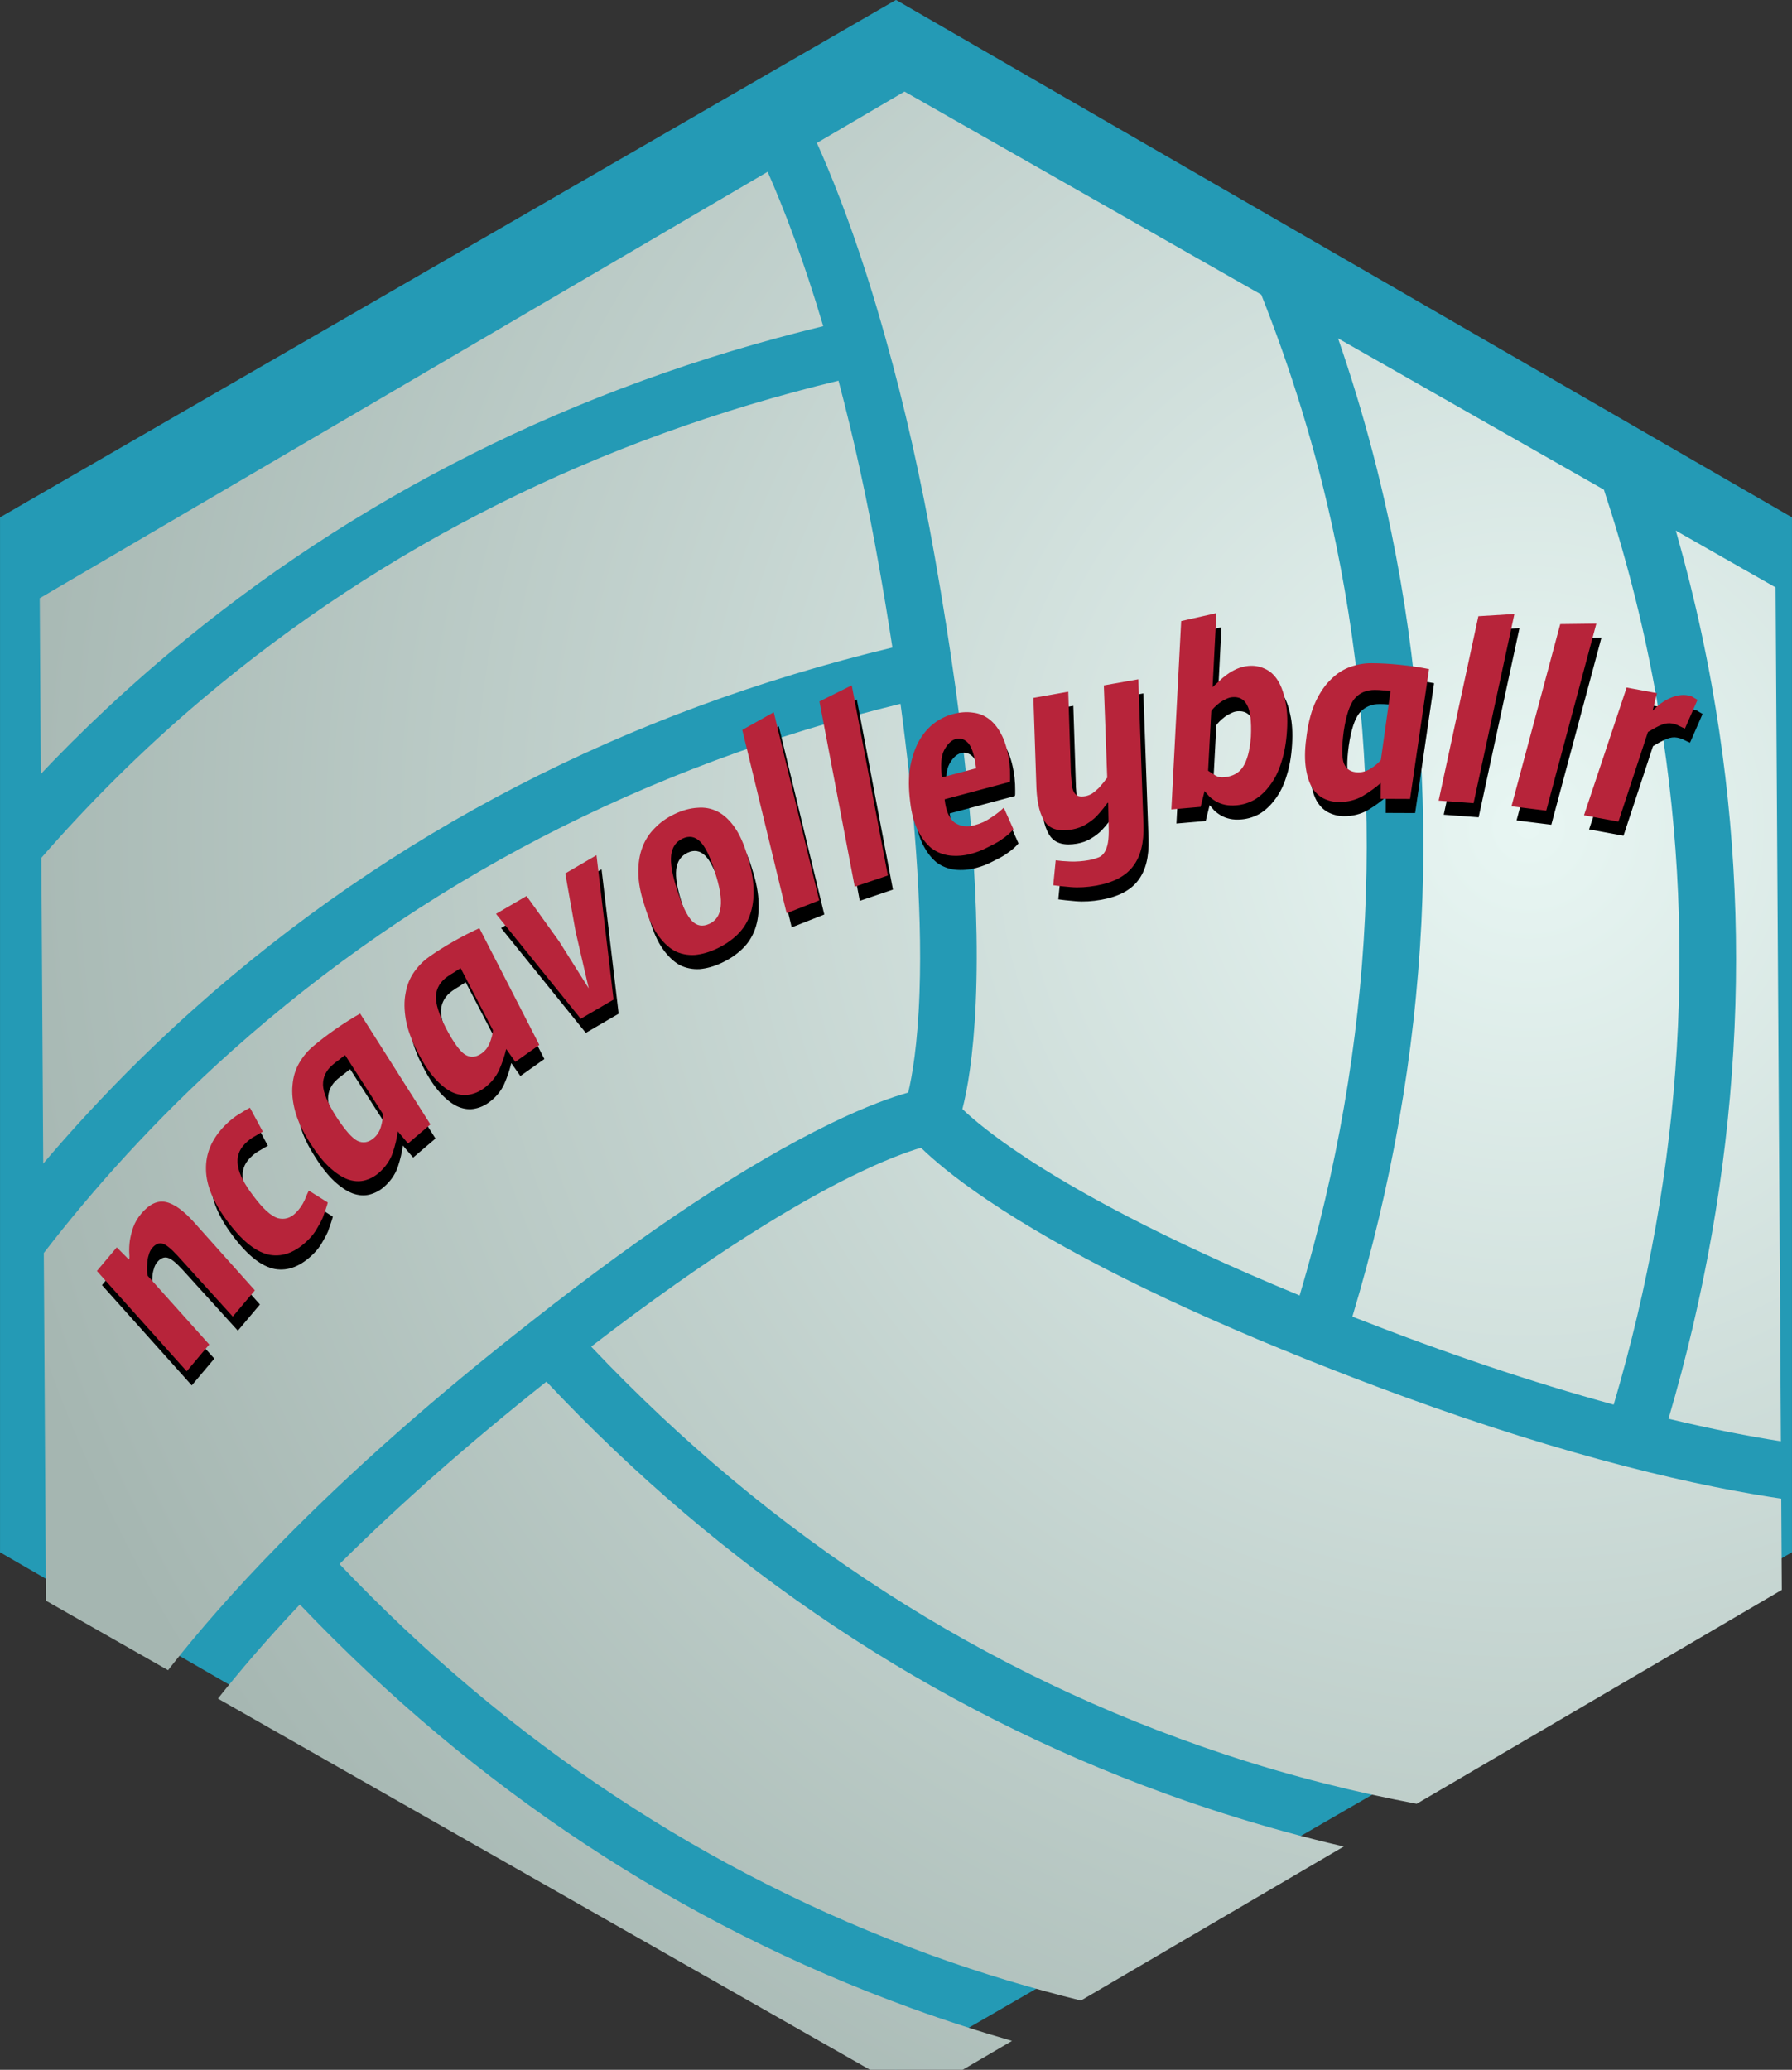 <?xml version="1.0" encoding="UTF-8" standalone="no"?>
<!-- Created with Inkscape (http://www.inkscape.org/) -->

<svg
   width="179.109mm"
   height="206.817mm"
   viewBox="0 0 179.109 206.817"
   version="1.1"
   id="svg1"
   inkscape:version="1.4 (1:1.4+202410161351+e7c3feb100)"
   sodipodi:docname="ncaavolleyballr_curve.svg"
   inkscape:export-filename="ncaavolleyballr_curve.png"
   inkscape:export-xdpi="96"
   inkscape:export-ydpi="96"
   xmlns:inkscape="http://www.inkscape.org/namespaces/inkscape"
   xmlns:sodipodi="http://sodipodi.sourceforge.net/DTD/sodipodi-0.dtd"
   xmlns="http://www.w3.org/2000/svg"
   xmlns:svg="http://www.w3.org/2000/svg">
  <rect x="0" y="0" width="179.109" height="206.817" fill="#333333" stroke="none"/>
  <sodipodi:namedview
     id="namedview1"
     pagecolor="#ffffff"
     bordercolor="#111111"
     borderopacity="1"
     inkscape:showpageshadow="0"
     inkscape:pageopacity="0"
     inkscape:pagecheckerboard="1"
     inkscape:deskcolor="#d1d1d1"
     inkscape:document-units="mm"
     inkscape:zoom="1.096368"
     inkscape:cx="338.84608"
     inkscape:cy="389.01172"
     inkscape:window-width="1920"
     inkscape:window-height="1043"
     inkscape:window-x="1920"
     inkscape:window-y="0"
     inkscape:window-maximized="1"
     inkscape:current-layer="layer1" />
  <defs
     id="defs1">
    <radialGradient
       fx="0"
       fy="0"
       cx="0"
       cy="0"
       r="1"
       gradientUnits="userSpaceOnUse"
       gradientTransform="matrix(9687.86,-9687.86,-9687.86,-9687.86,7079.24,15182.7)"
       spreadMethod="pad"
       id="radialGradient5">
      <stop
         style="stop-opacity:1;stop-color:#e8f6f3"
         offset="0"
         id="stop3" />
      <stop
         style="stop-opacity:1;stop-color:#a5b6b1"
         offset="0.998"
         id="stop4" />
      <stop
         style="stop-opacity:1;stop-color:#a5b6b1"
         offset="1"
         id="stop5" />
    </radialGradient>
    <clipPath
       clipPathUnits="userSpaceOnUse"
       id="clipPath5">
      <path
         d="m 18487.1,6312.1 c -77.3,356.8 -173.4,719.7 -287.6,1084.5 -249.7,798 -578.5,1578.7 -977.2,2320.3 -1066.3,1983.5 -2596.2,3642.4 -4549.2,4933.8 118,215.9 233.2,419.8 340.7,606 286.8,496.9 578.9,959.1 870.5,1377.7 1759.9,-1166.9 3162.8,-2647.3 4171.7,-4403.4 850,-1479.4 1238.8,-2838.9 1416,-3735.6 -93.4,-316 -204.9,-627.3 -334.3,-933.3 -184.3,-435.7 -401.7,-853 -650.6,-1250 z M 17244.7,4754.5 c -466.1,-466.1 -976.2,-874.5 -1525.4,-1222.1 -82.2,399.8 -278.7,1116.7 -745.5,2142.1 -366.6,805.1 -815.7,1629.9 -1372.5,2520.9 -656.6,1059.2 -1267.4,1883.9 -1815.5,2451.1 -243.2,251.6 -423.6,398.5 -537.7,480.1 15.6,138.6 62.1,407.8 200.8,835 236.2,727.3 615.9,1537.7 995,2261.4 1868,-1243.4 3331.7,-2835.2 4352.9,-4734.8 840.2,-1562.9 1177,-2978.2 1307.3,-3737.4 -259.9,-350.9 -546.6,-683.5 -859.4,-996.3 z m -2807.6,-1893 c -1088.7,-460.5 -2245.4,-694 -3437.9,-694 -1192.47,0 -2349.15,233.5 -3437.91,694 -787.79,333.2 -1515.46,774.2 -2172.01,1315.5 839.78,-210 1911.36,-385.2 3152.94,-387.1 6.91,0 13.55,0 20.45,0 2086.93,0 4129.03,489.2 6073.93,1454.3 298.7,-686.9 459.5,-1203 543.3,-1526.1 51.8,-199.4 80.7,-349.2 96.7,-448.1 -271.5,-150.3 -551.4,-286.6 -839.5,-408.5 z M 4600.31,4911.7 C 4041.89,5498 3571.49,6150.3 3195.2,6859.2 c 811.78,-259.1 2058.51,-558.5 3573.87,-601.3 126.36,-3.5 252.45,-5.3 378.48,-5.3 2117.25,0 4186.85,503.5 6160.45,1498.9 445.1,-724.8 816.3,-1404.8 1128.7,-2067.2 -1882.2,-936.7 -3857,-1411.4 -5874.05,-1411.4 -6.52,0 -13.16,0 -19.69,0 -1706.76,2.6 -3077.92,344.6 -3942.65,638.8 z m -2426.55,5733.9 c 388.24,-129 1106.92,-316.7 2225.27,-424.2 611.64,-58.8 1260.02,-87.9 1964.44,-87.9 291.36,0 592.45,5 904.28,14.9 1245.98,39.5 2265.94,156.4 3031.55,347.4 339.9,84.8 557.4,167.6 685.1,225.4 95.7,-70.5 262.3,-207.9 495.5,-453.8 332.1,-350.2 867.2,-994.2 1571.4,-2104.2 -2007,-1004.8 -4114.59,-1483.3 -6268.59,-1422.4 -1774.74,50.1 -3163.77,464.5 -3882.92,730.5 -13.16,30.2 -26.2,60.4 -39.04,90.8 -414.74,980.5 -645.25,2016.2 -686.99,3083.5 z m 686.99,3792.3 c 444.85,1051.8 1081.73,1996.4 1892.97,2807.6 811.24,811.2 1755.84,1448.1 2807.57,1893 112.67,47.6 226.1,92.7 340.18,135.5 -602.83,-622.8 -1291.46,-1463.3 -1914.1,-2535.9 -1052.33,-1812.7 -1654.77,-3833.3 -1792.42,-6009.7 -744.05,84.3 -1271.49,203.2 -1593.29,292.2 -196.41,54.4 -339.7,103.8 -433.34,139.4 19.97,1135.9 252.56,2237.9 692.43,3277.9 z m 8453.15,5389 C 10683.4,19253.4 9801.34,18324 9006.92,17034.1 7826.96,15118.3 7162.31,12963.2 7029.88,10625 c -860.7,-21.1 -1635.07,-2.5 -2353.89,56.7 130.95,2107.2 712.16,4062.1 1729.14,5813.9 855.53,1473.7 1838.95,2491.3 2527.39,3094.3 672.04,161.2 1363.08,242.6 2066.68,242.6 105.2,0 210.1,-1.9 314.7,-5.6 z m 3793.7,-1005.6 c -305.4,-270.8 -828.1,-799.3 -1482.1,-1716.4 -344.8,-479.3 -691.3,-1019.8 -1030,-1606.7 -787.4,-1363.5 -1335.1,-2526.3 -1628,-3456 -138.2,-439.1 -186.3,-726.4 -202.4,-889.9 -109,-47.6 -311.4,-123.1 -641,-202.1 -469.65,-112.5 -1295.61,-254 -2609.35,-309.3 133.6,2240.6 773.35,4305.1 1903.47,6139.9 930.88,1511.4 1984.18,2506.8 2574.48,2996.8 842,-93.9 1660.8,-307.7 2444.4,-639.1 228.7,-96.7 452.2,-202.6 670.5,-317.2 z m 4030.1,-4383.4 c 460.5,-1088.7 694,-2245.4 694,-3437.9 0,-490.5 -39.6,-974.8 -118.2,-1450.9 -237.6,832.3 -621,1847.5 -1238.6,2922.5 -1043.9,1817 -2492.9,3348.4 -4308.9,4555.5 445.3,602.6 812,999.9 1050,1234 146.9,144.5 262.2,244.3 339.9,307.5 611.7,-368.7 1176.8,-811.1 1688.8,-1323.1 811.2,-811.2 1448.1,-1755.8 1893,-2807.6 z"
         transform="translate(0,-2.5e-4)"
         id="path5" />
    </clipPath>
    <radialGradient
       fx="0"
       fy="0"
       cx="0"
       cy="0"
       r="1"
       gradientUnits="userSpaceOnUse"
       gradientTransform="matrix(9687.86,-9687.86,-9687.86,-9687.86,7079.24,15182.7)"
       spreadMethod="pad"
       id="radialGradient5-7">
      <stop
         style="stop-opacity:1;stop-color:#e8f6f3"
         offset="0"
         id="stop3-5" />
      <stop
         style="stop-opacity:1;stop-color:#a5b6b1"
         offset="0.998"
         id="stop4-3" />
      <stop
         style="stop-opacity:1;stop-color:#a5b6b1"
         offset="1"
         id="stop5-5" />
    </radialGradient>
    <clipPath
       clipPathUnits="userSpaceOnUse"
       id="clipPath5-6">
      <path
         d="m 18487.1,6312.1 c -77.3,356.8 -173.4,719.7 -287.6,1084.5 -249.7,798 -578.5,1578.7 -977.2,2320.3 -1066.3,1983.5 -2596.2,3642.4 -4549.2,4933.8 118,215.9 233.2,419.8 340.7,606 286.8,496.9 578.9,959.1 870.5,1377.7 1759.9,-1166.9 3162.8,-2647.3 4171.7,-4403.4 850,-1479.4 1238.8,-2838.9 1416,-3735.6 -93.4,-316 -204.9,-627.3 -334.3,-933.3 -184.3,-435.7 -401.7,-853 -650.6,-1250 z M 17244.7,4754.5 c -466.1,-466.1 -976.2,-874.5 -1525.4,-1222.1 -82.2,399.8 -278.7,1116.7 -745.5,2142.1 -366.6,805.1 -815.7,1629.9 -1372.5,2520.9 -656.6,1059.2 -1267.4,1883.9 -1815.5,2451.1 -243.2,251.6 -423.6,398.5 -537.7,480.1 15.6,138.6 62.1,407.8 200.8,835 236.2,727.3 615.9,1537.7 995,2261.4 1868,-1243.4 3331.7,-2835.2 4352.9,-4734.8 840.2,-1562.9 1177,-2978.2 1307.3,-3737.4 -259.9,-350.9 -546.6,-683.5 -859.4,-996.3 z m -2807.6,-1893 c -1088.7,-460.5 -2245.4,-694 -3437.9,-694 -1192.47,0 -2349.15,233.5 -3437.91,694 -787.79,333.2 -1515.46,774.2 -2172.01,1315.5 839.78,-210 1911.36,-385.2 3152.94,-387.1 6.91,0 13.55,0 20.45,0 2086.93,0 4129.03,489.2 6073.93,1454.3 298.7,-686.9 459.5,-1203 543.3,-1526.1 51.8,-199.4 80.7,-349.2 96.7,-448.1 -271.5,-150.3 -551.4,-286.6 -839.5,-408.5 z M 4600.31,4911.7 C 4041.89,5498 3571.49,6150.3 3195.2,6859.2 c 811.78,-259.1 2058.51,-558.5 3573.87,-601.3 126.36,-3.5 252.45,-5.3 378.48,-5.3 2117.25,0 4186.85,503.5 6160.45,1498.9 445.1,-724.8 816.3,-1404.8 1128.7,-2067.2 -1882.2,-936.7 -3857,-1411.4 -5874.05,-1411.4 -6.52,0 -13.16,0 -19.69,0 -1706.76,2.6 -3077.92,344.6 -3942.65,638.8 z m -2426.55,5733.9 c 388.24,-129 1106.92,-316.7 2225.27,-424.2 611.64,-58.8 1260.02,-87.9 1964.44,-87.9 291.36,0 592.45,5 904.28,14.9 1245.98,39.5 2265.94,156.4 3031.55,347.4 339.9,84.8 557.4,167.6 685.1,225.4 95.7,-70.5 262.3,-207.9 495.5,-453.8 332.1,-350.2 867.2,-994.2 1571.4,-2104.2 -2007,-1004.8 -4114.59,-1483.3 -6268.59,-1422.4 -1774.74,50.1 -3163.77,464.5 -3882.92,730.5 -13.16,30.2 -26.2,60.4 -39.04,90.8 -414.74,980.5 -645.25,2016.2 -686.99,3083.5 z m 686.99,3792.3 c 444.85,1051.8 1081.73,1996.4 1892.97,2807.6 811.24,811.2 1755.84,1448.1 2807.57,1893 112.67,47.6 226.1,92.7 340.18,135.5 -602.83,-622.8 -1291.46,-1463.3 -1914.1,-2535.9 -1052.33,-1812.7 -1654.77,-3833.3 -1792.42,-6009.7 -744.05,84.3 -1271.49,203.2 -1593.29,292.2 -196.41,54.4 -339.7,103.8 -433.34,139.4 19.97,1135.9 252.56,2237.9 692.43,3277.9 z m 8453.15,5389 C 10683.4,19253.4 9801.34,18324 9006.92,17034.1 7826.96,15118.3 7162.31,12963.2 7029.88,10625 c -860.7,-21.1 -1635.07,-2.5 -2353.89,56.7 130.95,2107.2 712.16,4062.1 1729.14,5813.9 855.53,1473.7 1838.95,2491.3 2527.39,3094.3 672.04,161.2 1363.08,242.6 2066.68,242.6 105.2,0 210.1,-1.9 314.7,-5.6 z m 3793.7,-1005.6 c -305.4,-270.8 -828.1,-799.3 -1482.1,-1716.4 -344.8,-479.3 -691.3,-1019.8 -1030,-1606.7 -787.4,-1363.5 -1335.1,-2526.3 -1628,-3456 -138.2,-439.1 -186.3,-726.4 -202.4,-889.9 -109,-47.6 -311.4,-123.1 -641,-202.1 -469.65,-112.5 -1295.61,-254 -2609.35,-309.3 133.6,2240.6 773.35,4305.1 1903.47,6139.9 930.88,1511.4 1984.18,2506.8 2574.48,2996.8 842,-93.9 1660.8,-307.7 2444.4,-639.1 228.7,-96.7 452.2,-202.6 670.5,-317.2 z m 4030.1,-4383.4 c 460.5,-1088.7 694,-2245.4 694,-3437.9 0,-490.5 -39.6,-974.8 -118.2,-1450.9 -237.6,832.3 -621,1847.5 -1238.6,2922.5 -1043.9,1817 -2492.9,3348.4 -4308.9,4555.5 445.3,602.6 812,999.9 1050,1234 146.9,144.5 262.2,244.3 339.9,307.5 611.7,-368.7 1176.8,-811.1 1688.8,-1323.1 811.2,-811.2 1448.1,-1755.8 1893,-2807.6 z"
         transform="translate(0,-2.5e-4)"
         id="path5-2" />
    </clipPath>
  </defs>
  <g
     inkscape:label="Layer 1"
     inkscape:groupmode="layer"
     id="layer1"
     transform="translate(-15.446,-45.091)">
    <path
       sodipodi:type="star"
       style="fill:#249ab5;fill-opacity:1;stroke:none;stroke-width:0.365;stroke-linecap:square;stroke-linejoin:round;stroke-dasharray:none;stroke-opacity:0.996"
       id="path3-2-0"
       inkscape:flatsided="true"
       sodipodi:sides="6"
       sodipodi:cx="31.536757"
       sodipodi:cy="210.36057"
       sodipodi:r1="37.781155"
       sodipodi:r2="32.71944"
       sodipodi:arg1="1.5707963"
       sodipodi:arg2="2.0943951"
       inkscape:rounded="0"
       inkscape:randomized="0"
       d="m 31.537,248.142 -32.719,-18.891 -10e-7,-37.781 32.719,-18.891 32.719,18.891 10e-7,37.781 z"
       transform="matrix(2.737,0,0,2.737,18.683,-427.265)" />
    <path
       id="path3"
       clip-path="url(#clipPath5-6)"
       style="fill:url(#radialGradient5-7);fill-opacity:1;fill-rule:nonzero;stroke:none"
       d="m 14197.839,19146.508 555.328,-669.82 c -297.496,-305.681 -678.269,-741.616 -1127.648,-1371.777 -344.8,-479.3 -691.308,-1019.802 -1030.008,-1606.702 -787.4,-1363.5 -1335.117,-2526.311 -1628.017,-3456.011 -138.2,-439.1 -186.295,-726.384 -202.395,-889.884 -109,-47.6 -311.41,-123.119 -641.01,-202.119 -469.65,-112.5 -1295.592,-253.997 -2609.332,-309.297 133.6,2240.6 773.338,4305.102 1903.458,6139.902 435.097,706.434 895.665,1295.54 1324.472,1777.599 z m 864.545,-1042.836 4597.523,-5545.564 -522.191,-1408.665 c -184.185,424.207 -401.428,867.173 -662.808,1322.134 -1043.9,1817 -2492.906,3348.435 -4308.906,4555.535 360.57,487.94 665.479,835.48 896.382,1076.56 z m -5061.01,328.515 c -330.857,-407.114 -669.713,-870.799 -994.45,-1398.074 -1179.96,-1915.8 -1844.595,-4070.906 -1977.025,-6409.106 -860.7,-21.1 -1635.107,-2.499 -2353.927,56.701 130.95,2107.2 712.172,4062.1 1729.152,5813.9 328.778,566.339 676.258,1063.896 1018.811,1497.873 z m 3882.949,-1797.777 c 1759.9,-1166.9 3162.779,-2647.307 4171.679,-4403.407 352.392,-613.329 621.911,-1203.326 833.551,-1751.005 l -907.696,-2448.603 c -213.51,577.021 -467.3,1141.895 -759.546,1685.486 -1066.3,1983.5 -2596.207,3642.437 -4549.207,4933.837 118,215.9 233.221,419.788 340.721,605.988 286.8,496.9 578.898,959.104 870.498,1377.704 z m -7156.179,1240.614 c -250.927,-345.307 -500.775,-723.473 -740.786,-1136.931 -1052.33,-1812.7 -1654.78,-3833.297 -1792.43,-6009.697 -378.588,42.893 -699.739,94.697 -967.612,147.01 l 2533.731,6835.001 z M 12443.901,14223.01 c 1868,-1243.4 3331.716,-2835.219 4352.916,-4734.819 420.366,-781.944 714.653,-1526.906 920.184,-2171.273 l -1031.777,-2783.325 -1183.49,-201.439 c -118.468,364.866 -285.558,809.928 -527.928,1342.331 -366.6,805.1 -815.733,1629.904 -1372.533,2520.904 -656.6,1059.2 -1267.375,1883.915 -1815.475,2451.115 -243.2,251.6 -423.612,398.514 -537.712,480.114 15.6,138.6 62.126,407.756 200.826,834.956 236.2,727.3 615.889,1537.737 994.989,2261.437 z M 10984.4,10721.179 c 95.7,-70.5 262.276,-207.884 495.476,-453.784 332.1,-350.2 867.224,-994.218 1571.424,-2104.218 -2007,-1004.8 -4114.573,-1483.263 -6268.573,-1422.363 -615.03,17.362 -1179.813,80.093 -1690.373,163.618 l -2305.99,2781.459 271.189,731.561 c 361.062,-73.513 802.498,-144.253 1341.46,-196.06 611.64,-58.8 1260.054,-87.889 1964.474,-87.889 291.36,0 592.425,5.007 904.255,14.907 1245.98,39.5 2265.936,156.407 3031.546,347.407 339.9,84.8 557.411,167.561 685.111,225.361 z m 2323.614,-2969.664 c 445.1,-724.8 816.305,-1404.821 1128.705,-2067.221 -1882.2,-936.7 -3857.019,-1411.383 -5874.069,-1411.383 l -19.702,0.01 c -471.002,0.718 -913.442,28.988 -1329.739,73.262 L 5551.119,6351.004 c 382.817,-46.657 788.087,-80.975 1217.929,-93.116 126.36,-3.5 252.453,-5.293 378.483,-5.293 2117.25,0 4186.883,503.521 6160.483,1498.921 z m 1328.588,-2507.304 c 169.631,-390.09 291.04,-718.284 382.877,-994.138 L 8248.472,3097.477 7648.301,3821.413 c 286.847,-19.786 585.094,-31.056 893.929,-31.529 h 20.433 c 2086.93,0 4129.04,489.229 6073.94,1454.33 z"
       transform="matrix(-0.011,-0.004,0.004,-0.011,185.443,321.645)" />
    <path
       style="font-size:28.222px;line-height:1.25;font-family:Timmana;-inkscape-font-specification:'Timmana, Normal';text-align:center;letter-spacing:0px;word-spacing:0px;text-anchor:middle;fill:#000000;fill-opacity:1;stroke-width:0.265"
       d="m 25.637,173.498 1.988,-2.359 1.198,1.206 0.049,-0.058 q 0.035,-0.217 -0.006,-0.694 -0.016,-0.506 0.064,-1.127 0.105,-0.65 0.34,-1.338 0.259,-0.716 0.793,-1.349 1.212,-1.439 2.464,-1.172 1.251,0.267 2.846,2.054 l 6.053,6.774 -2.207,2.618 -5.512,-6.072 q -0.972,-1.065 -1.492,-1.208 -0.548,-0.167 -1.058,0.437 -0.242,0.288 -0.341,0.697 -0.127,0.385 -0.144,0.813 -0.021,0.376 -0.014,0.776 0.003,0.347 0.07,0.501 l 6.139,6.847 -2.255,2.676 z m 23.077,-6.843 q -0.052,0.213 -0.184,0.613 -0.132,0.4 -0.316,0.906 -0.211,0.48 -0.555,1.04 -0.317,0.587 -0.847,1.121 -1.882,1.896 -3.879,1.558 -1.97,-0.365 -4.11,-3.177 -2.246,-2.918 -2.282,-5.34 -0.062,-2.448 1.899,-4.424 0.742,-0.748 1.486,-1.176 0.717,-0.455 1.009,-0.589 l 1.286,2.39 q -0.212,0.107 -0.743,0.429 -0.531,0.268 -1.035,0.776 -0.928,0.935 -0.71,2.211 0.191,1.25 1.581,3.054 1.391,1.857 2.403,2.173 1.012,0.262 1.807,-0.539 0.557,-0.561 0.873,-1.254 0.29,-0.72 0.422,-0.96 z m 4.599,-6.436 q 0.487,-0.415 0.7,-1.092 0.218,-0.73 0.211,-1.318 l -3.778,-5.878 q -0.282,0.191 -0.597,0.46 -0.311,0.216 -0.654,0.509 -0.973,0.83 -0.96,2.006 0.042,1.151 1.323,3.174 1.285,1.97 2.105,2.409 0.848,0.414 1.65,-0.27 z m 5.66,-1.367 -2.233,1.905 -1.026,-1.202 q -0.133,1.004 -0.519,2.174 -0.411,1.142 -1.413,1.997 -0.63,0.537 -1.447,0.74 -0.788,0.178 -1.645,-0.13 -0.881,-0.337 -1.826,-1.212 -0.945,-0.876 -1.917,-2.421 -1.094,-1.688 -1.487,-3.134 -0.393,-1.446 -0.271,-2.637 0.097,-1.22 0.654,-2.19 0.557,-0.97 1.359,-1.654 1.031,-0.879 2.273,-1.742 1.271,-0.887 2.473,-1.566 z m 5.123,-7.095 q 0.522,-0.369 0.797,-1.024 0.283,-0.707 0.33,-1.293 l -3.229,-6.197 q -0.298,0.165 -0.636,0.404 -0.329,0.187 -0.698,0.447 -1.045,0.739 -1.138,1.911 -0.062,1.15 1.03,3.281 1.101,2.079 1.877,2.59 0.807,0.489 1.667,-0.119 z m 5.761,-0.847 -2.397,1.695 -0.912,-1.29 q -0.223,0.988 -0.714,2.118 -0.513,1.1 -1.588,1.86 -0.676,0.478 -1.508,0.605 -0.801,0.106 -1.626,-0.279 -0.847,-0.415 -1.708,-1.373 -0.862,-0.958 -1.689,-2.585 -0.936,-1.78 -1.196,-3.256 -0.26,-1.475 -0.031,-2.651 0.207,-1.206 0.85,-2.122 0.643,-0.916 1.503,-1.524 1.106,-0.782 2.422,-1.528 1.347,-0.768 2.605,-1.335 z m 4.14,-2.613 -8.469,-10.481 3.055,-1.783 3.243,4.512 2.97,4.715 -1.312,-5.682 -1.033,-5.802 3.12,-1.821 1.709,14.426 z M 87.397,133.597 q -0.695,-2.253 -1.471,-3.009 -0.776,-0.756 -1.762,-0.288 -0.986,0.468 -1.128,1.66 -0.142,1.192 0.587,3.429 0.727,2.321 1.485,3.127 0.742,0.772 1.762,0.288 0.986,-0.468 1.112,-1.694 0.16,-1.242 -0.585,-3.513 z m 3.263,-1.55 q 0.585,1.847 0.607,3.295 0.055,1.432 -0.355,2.585 -0.411,1.153 -1.269,1.977 -0.858,0.824 -2.014,1.373 -1.156,0.549 -2.235,0.645 -1.095,0.062 -2.028,-0.411 -0.915,-0.523 -1.684,-1.616 -0.769,-1.093 -1.32,-2.956 -0.587,-1.762 -0.608,-3.21 -0.021,-1.448 0.406,-2.567 0.427,-1.119 1.251,-1.927 0.808,-0.842 1.964,-1.391 1.19,-0.565 2.285,-0.627 1.079,-0.096 2.012,0.377 0.933,0.473 1.702,1.566 0.769,1.093 1.288,2.888 z m 7.173,4.422 -3.256,1.284 -4.432,-18.316 3.146,-1.766 z m 6.863,-2.487 -3.315,1.122 -3.525,-18.511 3.229,-1.61 z m 6.791,-13.637 q -0.654,0.175 -1.151,1.086 -0.47,0.865 -0.239,2.751 l 3.417,-0.912 q -0.241,-1.922 -0.789,-2.516 -0.548,-0.594 -1.239,-0.409 z m 5.757,9.018 q -0.116,0.148 -0.458,0.473 -0.315,0.279 -0.875,0.662 -0.533,0.337 -1.294,0.696 -0.715,0.386 -1.624,0.628 -1.054,0.281 -2.097,0.17 -1.006,-0.121 -1.828,-0.719 -0.795,-0.645 -1.37,-1.776 -0.585,-1.168 -0.777,-2.908 -0.241,-1.922 -0.008,-3.386 0.269,-1.474 0.836,-2.56 0.603,-1.096 1.468,-1.794 0.901,-0.708 1.992,-0.999 1.054,-0.281 1.988,-0.141 0.924,0.104 1.663,0.685 0.739,0.582 1.259,1.65 0.519,1.069 0.728,2.727 0.075,0.72 0.066,1.268 0.017,0.502 -0.036,0.594 l -6.508,1.737 q 0.192,1.74 1.014,2.339 0.849,0.552 1.939,0.261 0.473,-0.126 0.926,-0.325 0.48,-0.245 0.841,-0.497 0.397,-0.262 0.686,-0.495 0.288,-0.233 0.504,-0.446 z m 9.473,-2.641 -0.074,0.013 q -0.091,0.131 -0.403,0.53 -0.281,0.356 -0.697,0.811 -0.423,0.419 -1.043,0.796 -0.621,0.378 -1.399,0.516 -1.853,0.328 -2.643,-0.678 -0.796,-1.043 -0.914,-3.43 l -0.304,-9.042 3.483,-0.618 0.264,8.17 q 0.057,0.754 0.106,1.242 0.079,0.445 0.236,0.684 0.157,0.24 0.443,0.342 0.279,0.065 0.65,-5.3e-4 0.371,-0.066 0.715,-0.28 0.338,-0.251 0.632,-0.532 0.287,-0.319 0.507,-0.587 0.213,-0.305 0.342,-0.443 l -0.337,-9.227 3.446,-0.611 0.516,14.546 q 0.089,2.659 -1.028,4.119 -1.11,1.496 -3.704,1.956 -1.371,0.243 -2.535,0.144 -1.164,-0.099 -1.753,-0.186 l 0.246,-2.49 q 0.589,0.087 1.474,0.121 0.922,0.028 1.848,-0.137 0.445,-0.079 0.802,-0.219 0.401,-0.109 0.651,-0.421 0.25,-0.312 0.387,-0.833 0.137,-0.521 0.141,-1.363 z m 12.409,-10.558 q -0.337,0.029 -0.662,0.208 -0.328,0.142 -0.611,0.355 -0.284,0.213 -0.527,0.461 -0.209,0.207 -0.308,0.367 l -0.316,5.957 q 0.401,0.268 0.761,0.501 0.357,0.196 0.807,0.157 1.312,-0.113 1.913,-1.034 0.635,-0.961 0.797,-3.015 0.102,-2.313 -0.388,-3.177 -0.453,-0.867 -1.465,-0.78 z m -5.114,-7.603 3.519,-0.795 -0.381,7.398 q 0.281,-0.251 0.629,-0.583 0.383,-0.373 0.81,-0.674 0.461,-0.342 1.008,-0.578 0.546,-0.236 1.146,-0.288 0.862,-0.074 1.61,0.276 0.745,0.313 1.266,1.099 0.521,0.786 0.781,2.048 0.298,1.258 0.187,3.043 -0.11,1.785 -0.559,3.145 -0.412,1.357 -1.124,2.288 -0.675,0.927 -1.536,1.455 -0.864,0.49 -1.839,0.574 -0.637,0.055 -1.138,-0.053 -0.5,-0.108 -0.898,-0.338 -0.398,-0.23 -0.686,-0.507 -0.251,-0.281 -0.461,-0.527 l -0.392,1.582 -2.924,0.253 z m 17.694,15.116 q 0.64,0.003 1.243,-0.371 0.641,-0.411 1.02,-0.861 l 0.969,-6.92 q -0.339,-0.039 -0.752,-0.041 -0.376,-0.039 -0.828,-0.041 -1.279,-0.005 -2.036,0.895 -0.719,0.9 -1.067,3.269 -0.311,2.332 0.025,3.199 0.373,0.867 1.426,0.871 z m 5.182,2.655 -2.935,-0.012 0.006,-1.58 q -0.755,0.674 -1.812,1.31 -1.056,0.598 -2.373,0.592 -0.828,-0.003 -1.579,-0.383 -0.713,-0.379 -1.162,-1.171 -0.448,-0.83 -0.594,-2.11 -0.145,-1.28 0.125,-3.085 0.272,-1.993 0.917,-3.345 0.645,-1.352 1.514,-2.176 0.869,-0.862 1.924,-1.234 1.055,-0.372 2.109,-0.368 1.355,0.006 2.859,0.162 1.542,0.157 2.896,0.426 z m 6.348,0.424 -3.49,-0.259 3.971,-18.421 3.601,-0.223 z m 7.262,0.744 -3.473,-0.431 4.873,-18.203 3.608,-0.046 z m 7.217,1.098 -3.442,-0.633 4.261,-12.76 3.035,0.558 -0.431,1.719 0.037,0.007 q 0.719,-0.786 1.679,-1.222 0.96,-0.435 1.811,-0.279 0.407,0.075 0.572,0.22 0.208,0.115 0.38,0.223 l -1.255,2.868 q -0.215,-0.078 -0.565,-0.257 -0.313,-0.172 -0.72,-0.247 -0.481,-0.088 -1.017,0.119 -0.536,0.208 -1.398,0.737 z"
       id="text3"
       aria-label="ncaavolleyballr" />
    <path
       style="font-size:28.222px;line-height:1.25;font-family:Timmana;-inkscape-font-specification:'Timmana, Normal';text-align:center;letter-spacing:0px;word-spacing:0px;text-anchor:middle;fill:#b7243a;fill-opacity:1;stroke-width:0.265"
       d="m 25.13,172.087 1.988,-2.359 1.198,1.206 0.049,-0.058 q 0.035,-0.217 -0.006,-0.694 -0.016,-0.506 0.064,-1.127 0.105,-0.65 0.34,-1.338 0.259,-0.716 0.793,-1.349 1.212,-1.439 2.464,-1.172 1.251,0.267 2.846,2.054 l 6.053,6.774 -2.207,2.618 -5.512,-6.072 q -0.972,-1.065 -1.492,-1.208 -0.548,-0.167 -1.058,0.437 -0.242,0.288 -0.341,0.697 -0.127,0.385 -0.144,0.813 -0.021,0.376 -0.014,0.776 0.003,0.347 0.07,0.501 l 6.139,6.847 -2.255,2.676 z m 23.077,-6.843 q -0.052,0.213 -0.184,0.613 -0.132,0.4 -0.316,0.906 -0.211,0.48 -0.555,1.04 -0.317,0.587 -0.847,1.121 -1.882,1.896 -3.879,1.558 -1.97,-0.365 -4.11,-3.177 -2.246,-2.918 -2.282,-5.34 -0.062,-2.448 1.899,-4.424 0.742,-0.748 1.486,-1.176 0.717,-0.455 1.009,-0.589 l 1.286,2.39 q -0.212,0.107 -0.743,0.429 -0.531,0.268 -1.035,0.776 -0.928,0.935 -0.71,2.211 0.191,1.25 1.581,3.054 1.391,1.857 2.403,2.173 1.012,0.262 1.807,-0.539 0.557,-0.561 0.873,-1.254 0.29,-0.72 0.422,-0.96 z m 4.599,-6.436 q 0.487,-0.415 0.7,-1.092 0.218,-0.73 0.211,-1.318 l -3.778,-5.878 q -0.282,0.191 -0.597,0.46 -0.311,0.216 -0.654,0.509 -0.973,0.83 -0.96,2.006 0.042,1.151 1.323,3.174 1.285,1.97 2.105,2.409 0.848,0.414 1.65,-0.27 z m 5.66,-1.367 -2.233,1.905 -1.026,-1.202 q -0.133,1.004 -0.519,2.174 -0.411,1.142 -1.413,1.997 -0.63,0.537 -1.447,0.74 -0.788,0.178 -1.645,-0.13 -0.881,-0.337 -1.826,-1.212 -0.945,-0.876 -1.917,-2.421 -1.094,-1.688 -1.487,-3.134 -0.393,-1.446 -0.271,-2.637 0.097,-1.22 0.654,-2.19 0.557,-0.97 1.359,-1.654 1.031,-0.879 2.273,-1.742 1.271,-0.887 2.473,-1.566 z m 5.123,-7.095 q 0.522,-0.369 0.797,-1.024 0.283,-0.707 0.33,-1.293 l -3.229,-6.197 q -0.298,0.165 -0.636,0.404 -0.329,0.187 -0.698,0.447 -1.045,0.739 -1.138,1.911 -0.062,1.15 1.03,3.281 1.101,2.079 1.877,2.59 0.807,0.489 1.667,-0.119 z m 5.761,-0.847 -2.397,1.695 -0.912,-1.29 q -0.223,0.988 -0.714,2.118 -0.513,1.1 -1.588,1.86 -0.676,0.478 -1.508,0.605 -0.801,0.106 -1.626,-0.279 -0.847,-0.415 -1.708,-1.373 -0.862,-0.958 -1.689,-2.585 -0.936,-1.78 -1.196,-3.256 -0.26,-1.475 -0.031,-2.651 0.207,-1.206 0.85,-2.122 0.643,-0.916 1.503,-1.524 1.106,-0.782 2.422,-1.528 1.347,-0.768 2.605,-1.335 z m 4.14,-2.613 -8.469,-10.481 3.055,-1.783 3.243,4.512 2.97,4.715 -1.312,-5.682 -1.033,-5.802 3.12,-1.821 1.709,14.426 z m 13.4,-14.701 q -0.695,-2.253 -1.471,-3.009 -0.776,-0.756 -1.762,-0.288 -0.986,0.468 -1.128,1.66 -0.142,1.192 0.587,3.429 0.727,2.321 1.485,3.127 0.742,0.772 1.762,0.288 0.986,-0.468 1.112,-1.694 0.16,-1.242 -0.585,-3.513 z m 3.263,-1.55 q 0.585,1.847 0.607,3.295 0.055,1.432 -0.355,2.585 -0.411,1.153 -1.269,1.977 -0.858,0.824 -2.014,1.373 -1.156,0.549 -2.235,0.645 -1.095,0.062 -2.028,-0.411 -0.915,-0.523 -1.684,-1.616 -0.769,-1.093 -1.32,-2.956 -0.587,-1.762 -0.608,-3.21 -0.021,-1.448 0.406,-2.567 0.427,-1.119 1.251,-1.927 0.808,-0.842 1.964,-1.391 1.19,-0.565 2.285,-0.627 1.079,-0.096 2.012,0.377 0.933,0.473 1.702,1.566 0.769,1.093 1.288,2.888 z m 7.173,4.422 -3.256,1.284 -4.432,-18.316 3.146,-1.766 z m 6.863,-2.487 -3.315,1.122 -3.525,-18.511 3.229,-1.61 z m 6.791,-13.637 q -0.654,0.175 -1.151,1.086 -0.47,0.865 -0.239,2.751 l 3.417,-0.912 q -0.241,-1.922 -0.789,-2.516 -0.548,-0.594 -1.239,-0.409 z m 5.757,9.018 q -0.116,0.148 -0.458,0.473 -0.315,0.279 -0.875,0.662 -0.533,0.337 -1.294,0.696 -0.715,0.386 -1.624,0.628 -1.054,0.281 -2.097,0.17 -1.006,-0.121 -1.828,-0.719 -0.795,-0.645 -1.37,-1.776 -0.585,-1.168 -0.777,-2.908 -0.241,-1.922 -0.008,-3.386 0.269,-1.474 0.836,-2.56 0.603,-1.096 1.468,-1.794 0.901,-0.708 1.992,-0.999 1.054,-0.281 1.988,-0.141 0.924,0.104 1.663,0.685 0.739,0.582 1.259,1.65 0.519,1.069 0.728,2.727 0.075,0.72 0.066,1.268 0.017,0.502 -0.036,0.594 l -6.508,1.737 q 0.192,1.74 1.014,2.339 0.849,0.552 1.939,0.261 0.473,-0.126 0.926,-0.325 0.48,-0.245 0.841,-0.497 0.397,-0.262 0.686,-0.495 0.288,-0.233 0.504,-0.446 z m 9.473,-2.641 -0.074,0.013 q -0.091,0.131 -0.403,0.53 -0.281,0.356 -0.697,0.811 -0.423,0.419 -1.043,0.796 -0.621,0.378 -1.399,0.516 -1.853,0.328 -2.643,-0.678 -0.796,-1.043 -0.914,-3.43 l -0.304,-9.042 3.483,-0.618 0.264,8.17 q 0.057,0.754 0.106,1.242 0.079,0.445 0.236,0.684 0.157,0.24 0.443,0.342 0.279,0.065 0.65,-5.3e-4 0.371,-0.066 0.715,-0.28 0.338,-0.251 0.632,-0.532 0.287,-0.319 0.507,-0.587 0.213,-0.305 0.342,-0.443 l -0.337,-9.227 3.446,-0.611 0.516,14.546 q 0.089,2.659 -1.028,4.119 -1.11,1.496 -3.704,1.956 -1.371,0.243 -2.535,0.144 -1.164,-0.099 -1.753,-0.186 l 0.246,-2.49 q 0.589,0.087 1.474,0.121 0.922,0.028 1.848,-0.137 0.445,-0.079 0.802,-0.219 0.401,-0.109 0.651,-0.421 0.25,-0.312 0.387,-0.833 0.137,-0.521 0.141,-1.363 z m 12.409,-10.558 q -0.337,0.029 -0.662,0.208 -0.328,0.142 -0.611,0.355 -0.284,0.213 -0.527,0.461 -0.209,0.207 -0.308,0.367 l -0.316,5.957 q 0.401,0.268 0.761,0.501 0.357,0.196 0.807,0.157 1.312,-0.113 1.913,-1.034 0.635,-0.961 0.797,-3.015 0.102,-2.313 -0.388,-3.177 -0.453,-0.867 -1.465,-0.78 z m -5.114,-7.603 3.519,-0.795 -0.381,7.398 q 0.281,-0.251 0.629,-0.583 0.383,-0.373 0.81,-0.674 0.461,-0.342 1.008,-0.578 0.546,-0.236 1.146,-0.288 0.862,-0.074 1.61,0.276 0.745,0.313 1.266,1.099 0.521,0.786 0.781,2.048 0.298,1.258 0.187,3.043 -0.11,1.785 -0.559,3.145 -0.412,1.357 -1.124,2.288 -0.675,0.927 -1.536,1.455 -0.864,0.49 -1.839,0.574 -0.637,0.055 -1.138,-0.053 -0.5,-0.108 -0.898,-0.338 -0.398,-0.23 -0.686,-0.507 -0.251,-0.281 -0.461,-0.527 l -0.392,1.582 -2.924,0.253 z m 17.694,15.116 q 0.64,0.003 1.243,-0.371 0.641,-0.411 1.02,-0.861 l 0.969,-6.92 q -0.339,-0.039 -0.752,-0.041 -0.376,-0.039 -0.828,-0.041 -1.279,-0.005 -2.036,0.895 -0.719,0.9 -1.067,3.269 -0.311,2.332 0.025,3.199 0.373,0.867 1.426,0.871 z m 5.182,2.655 -2.935,-0.012 0.006,-1.58 q -0.755,0.674 -1.812,1.31 -1.056,0.598 -2.373,0.592 -0.828,-0.003 -1.579,-0.383 -0.713,-0.379 -1.162,-1.171 -0.448,-0.83 -0.594,-2.11 -0.145,-1.28 0.125,-3.085 0.272,-1.993 0.917,-3.345 0.645,-1.352 1.514,-2.176 0.869,-0.862 1.924,-1.234 1.055,-0.372 2.109,-0.368 1.355,0.006 2.859,0.162 1.542,0.157 2.896,0.426 z m 6.348,0.424 -3.49,-0.259 3.971,-18.421 3.601,-0.223 z m 7.262,0.744 -3.473,-0.431 4.873,-18.203 3.608,-0.046 z m 7.217,1.098 -3.442,-0.633 4.261,-12.76 3.035,0.558 -0.431,1.719 0.037,0.007 q 0.719,-0.786 1.679,-1.222 0.96,-0.435 1.811,-0.279 0.407,0.075 0.572,0.22 0.208,0.115 0.38,0.223 l -1.255,2.868 q -0.215,-0.078 -0.565,-0.257 -0.313,-0.172 -0.72,-0.247 -0.481,-0.088 -1.017,0.119 -0.536,0.208 -1.398,0.737 z"
       id="text3-9"
       aria-label="ncaavolleyballr" />
  </g>
</svg>
